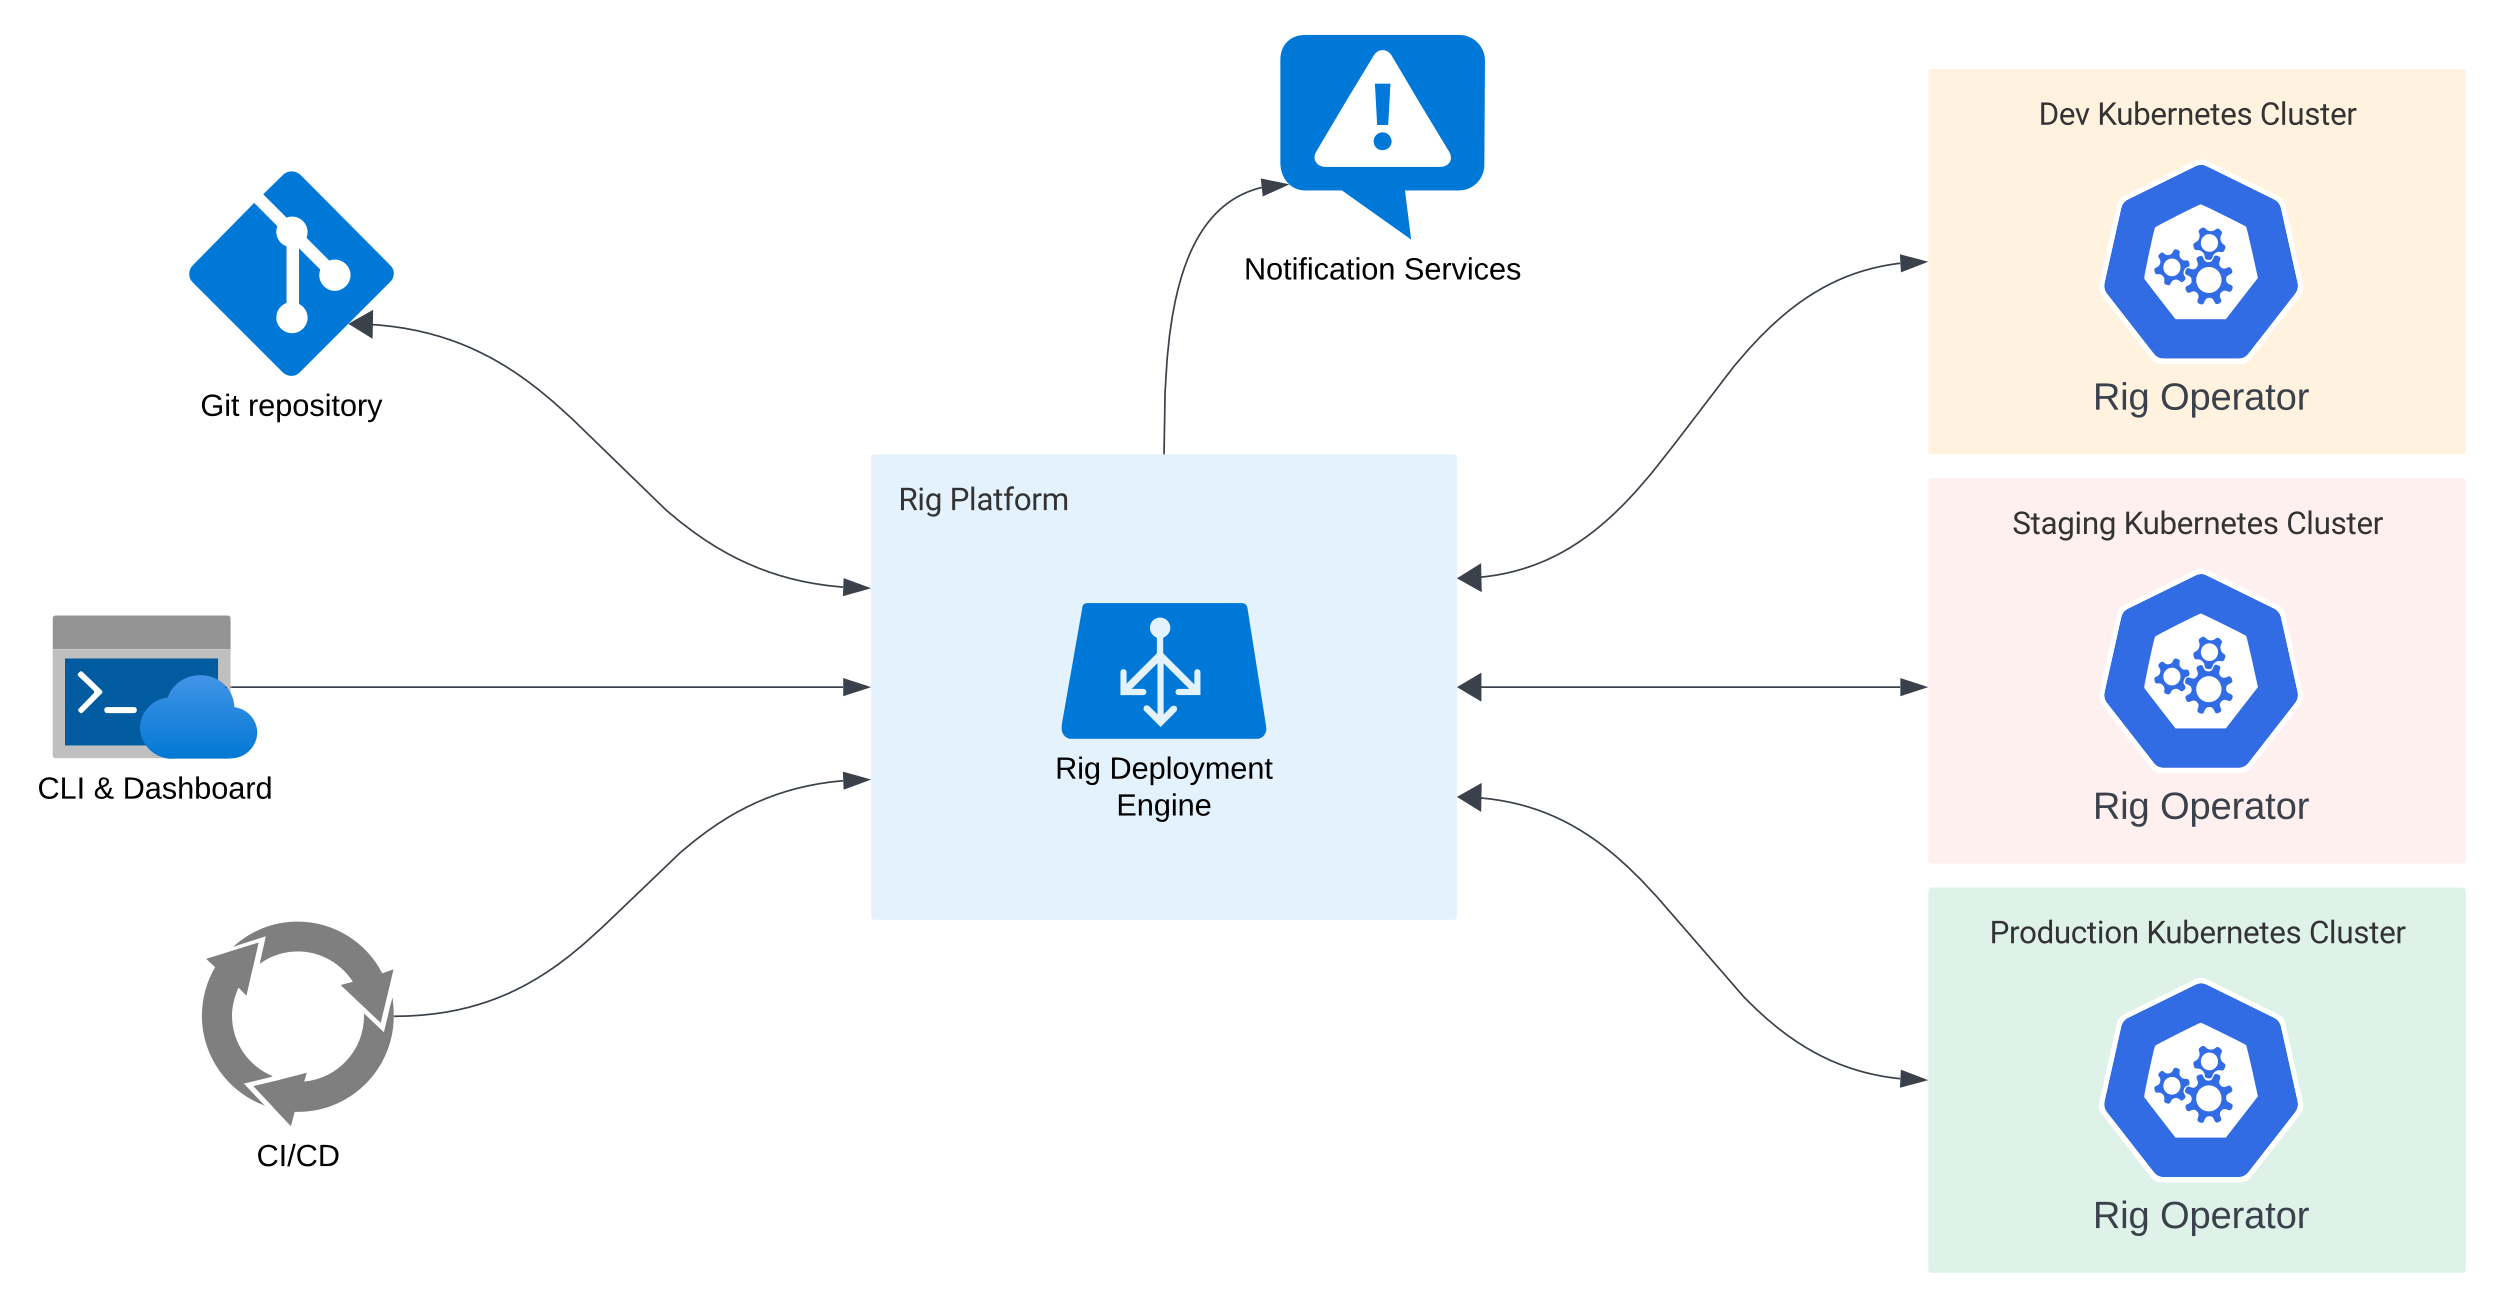 <svg xmlns="http://www.w3.org/2000/svg" xmlns:xlink="http://www.w3.org/1999/xlink" xmlns:lucid="lucid" width="1466.23" height="766.5"><g transform="translate(810.925 2320.5)" lucid:page-tab-id="0_0"><path d="M-1000-2500h2000v1000h-2000z" fill="#fff"/><path d="M320-2278a2 2 0 0 1 2-2h311.3a2 2 0 0 1 2 2v222a2 2 0 0 1-2 2H322a2 2 0 0 1-2-2z" fill="#fff3e0"/><use xlink:href="#a" transform="matrix(1,0,0,1,336,-2264) translate(48.726 16.699)"/><use xlink:href="#b" transform="matrix(1,0,0,1,336,-2264) translate(83.126 16.699)"/><use xlink:href="#c" transform="matrix(1,0,0,1,336,-2264) translate(178.479 16.699)"/><path d="M320-2038a2 2 0 0 1 2-2h311.3a2 2 0 0 1 2 2v222a2 2 0 0 1-2 2H322a2 2 0 0 1-2-2z" fill="#fff0f0"/><use xlink:href="#d" transform="matrix(1,0,0,1,336,-2024) translate(33.275 16.699)"/><use xlink:href="#b" transform="matrix(1,0,0,1,336,-2024) translate(98.578 16.699)"/><use xlink:href="#c" transform="matrix(1,0,0,1,336,-2024) translate(193.93 16.699)"/><path d="M320-1798a2 2 0 0 1 2-2h311.3a2 2 0 0 1 2 2v222a2 2 0 0 1-2 2H322a2 2 0 0 1-2-2z" fill="#dff2ea"/><use xlink:href="#e" transform="matrix(1,0,0,1,336,-1784) translate(19.959 16.699)"/><use xlink:href="#b" transform="matrix(1,0,0,1,336,-1784) translate(111.893 16.699)"/><use xlink:href="#c" transform="matrix(1,0,0,1,336,-1784) translate(207.246 16.699)"/><path d="M-300-2052a2 2 0 0 1 2-2H41.53a2 2 0 0 1 2 2v269a2 2 0 0 1-2 2H-298a2 2 0 0 1-2-2z" fill="#e3f2fd"/><use xlink:href="#f" transform="matrix(1,0,0,1,-284,-2038) translate(0 16.699)"/><use xlink:href="#g" transform="matrix(1,0,0,1,-284,-2038) translate(30.006 16.699)"/><path d="M479.66-2223.83c-1.14.1-2.05.34-2.96.8l-39.44 19.43c-2.16 1.02-3.64 2.84-4.1 5.23l-9.77 43.76c-.47 2.04-.13 4.08 1 5.9.13.23.24.34.47.57l27.28 35c1.48 1.94 3.52 2.97 5.9 2.97h43.9c2.38 0 4.42-1.03 5.9-2.96l27.28-35c1.48-1.94 2.05-4.22 1.48-6.6l-9.77-43.65c-.45-2.4-1.93-4.2-4.1-5.23l-39.43-19.44c-1.25-.57-2.4-.9-3.64-.8z" stroke="#000" stroke-opacity="0" stroke-width="0" fill="#326ce5"/><path d="M479.64-2227c-1.2.12-2.16.36-3.12.84l-41.64 20.52c-2.28 1.08-3.84 3-4.32 5.52l-10.32 46.2c-.48 2.16-.12 4.32 1.08 6.24.12.24.24.36.48.6l28.8 36.96c1.56 2.04 3.72 3.12 6.24 3.12h46.32c2.52 0 4.68-1.08 6.24-3.12l28.8-36.96c1.56-2.04 2.16-4.44 1.56-6.84l-10.32-46.2c-.48-2.52-2.04-4.44-4.32-5.52l-41.64-20.52c-1.32-.6-2.52-.96-3.84-.84zm0 3.12c1.32 0 2.4.24 3.6.84l39.6 19.44c2.04 1.08 3.48 2.88 4.08 5.28l9.72 43.68c.48 2.4 0 4.56-1.44 6.48l-27.36 35.04c-1.44 1.92-3.48 3-5.88 3h-43.92c-2.4 0-4.44-1.08-5.88-3l-27.36-35.04c-.12-.12-.24-.36-.36-.6-1.2-1.8-1.56-3.72-1.08-5.88l9.72-43.68c.6-2.4 1.92-4.2 4.08-5.28l39.6-19.44c.96-.48 1.8-.72 2.88-.84z" stroke="#000" stroke-opacity="0" stroke-width="0" fill="#fff"/><path d="M479.87-2200.7c-.94 0-26.55 12.94-26.88 13.62-.8 1.6-6.68 29.38-6.35 30 .2.32 4.4 5.85 9.34 12.2l9 11.58h29.54l9.4-12.13 9.4-12.07-3.26-14.9c-1.8-8.14-3.47-15.02-3.6-15.15-.47-.48-26.08-13.15-26.6-13.15zm1.6 13.62c1.2.07 1.33 1.95 4 2.15 3.47.27 3.13-3.03 5.73-.74 2.67 2.36-.6 2.5.27 6 .8 3.5 3.8 2.1 2.47 5.4-1.33 3.36-2.47.2-5.47 2.08-2.93 1.9-.73 4.4-4.2 4.12-3.47-.27-.94-2.36-3.6-4.72-2.67-2.3-4.27.6-5.07-2.9-.87-3.43 1.87-1.6 3.2-4.9 1.33-3.38-1.87-4.06 1.07-5.94.4-.2.73-.34 1-.47.2-.08.4-.08.6-.08zm3.46 3.9c-.53 0-1 .07-1.53.2-2.6.82-4.13 3.72-3.33 6.48.8 2.76 3.6 4.3 6.27 3.5 2.66-.87 4.2-3.77 3.4-6.47-.67-2.22-2.6-3.7-4.8-3.7zm-19.94 8.9c.26 0 .6.07 1 .2 3.2 1.02-.07 2.77 2.2 5.26 2.33 2.56 4.2-.67 4.93 2.7.8 3.3-2.33 1.28-3.27 4.58-1 3.3 2.67 3.37.2 5.73-2.4 2.35-2.26-1.43-5.53-.62-3.27.74-1.47 4.05-4.67 3.03-3.2-1 .07-2.68-2.27-5.24-2.28-2.5-4.14.67-4.88-2.63-.8-3.37 2.27-1.35 3.27-4.65 1-3.3-2.68-3.37-.2-5.73 2.4-2.36 2.26 1.42 5.53.68 2.8-.68 1.86-3.3 3.66-3.3zm23.74 3.64c.33 0 .66.07 1.13.27 3.67 1.48-1.13 3.7 1.67 6.54 2.87 2.83 4.87-2.3 6.47 1.4 1.6 3.8-3.4 1.83-3.33 5.88.14 4.1 5 1.95 3.6 5.73-1.46 3.77-3.66-1.22-6.4 1.75-2.73 2.96 2.2 4.98-1.4 6.6-3.6 1.7-1.73-3.5-5.67-3.37-3.93.07-1.87 5.12-5.53 3.64-3.67-1.48 1.13-3.7-1.67-6.54-2.87-2.83-4.87 2.3-6.47-1.48-1.6-3.7 3.4-1.75 3.33-5.86-.13-4.05-5-1.9-3.6-5.66 1.47-3.84 3.67 1.2 6.4-1.76 2.74-2.96-2.2-4.98 1.4-6.6 3.6-1.68 1.74 3.44 5.67 3.37 3.47-.07 2.27-3.98 4.4-3.9zm-25.8 1.75c-2.8 0-5.08 2.3-5.08 5.2 0 2.83 2.27 5.2 5.07 5.2 2.8 0 5-2.37 5-5.2 0-2.9-2.2-5.2-5-5.2zm21.6 4.93c-4.07.07-7.4 3.44-7.4 7.7 0 4.23 3.33 7.6 7.4 7.6 4.13 0 7.46-3.37 7.46-7.6 0-4.26-3.33-7.7-7.46-7.7z" stroke="#eee" stroke-width="0" fill="#fff"/><use xlink:href="#h" transform="matrix(1,0,0,1,390,-2098) translate(26.543 17.778)"/><use xlink:href="#i" transform="matrix(1,0,0,1,390,-2098) translate(65.926 17.778)"/><path d="M479.66-1983.83c-1.14.1-2.05.34-2.96.8l-39.44 19.43c-2.16 1.02-3.64 2.84-4.1 5.23l-9.77 43.76c-.47 2.04-.13 4.08 1 5.9.13.23.24.34.47.57l27.28 35c1.48 1.94 3.52 2.97 5.9 2.97h43.9c2.38 0 4.42-1.03 5.9-2.96l27.28-35c1.48-1.94 2.05-4.22 1.48-6.6l-9.77-43.65c-.45-2.4-1.93-4.2-4.1-5.23l-39.43-19.44c-1.25-.57-2.4-.9-3.64-.8z" stroke="#000" stroke-opacity="0" stroke-width="0" fill="#326ce5"/><path d="M479.64-1987c-1.2.12-2.16.36-3.12.84l-41.64 20.52c-2.28 1.08-3.84 3-4.32 5.52l-10.32 46.2c-.48 2.16-.12 4.32 1.08 6.24.12.24.24.36.48.6l28.8 36.96c1.56 2.04 3.72 3.12 6.24 3.12h46.32c2.52 0 4.68-1.08 6.24-3.12l28.8-36.96c1.56-2.04 2.16-4.44 1.56-6.84l-10.32-46.2c-.48-2.52-2.04-4.44-4.32-5.52l-41.64-20.52c-1.32-.6-2.52-.96-3.84-.84zm0 3.12c1.32 0 2.4.24 3.6.84l39.6 19.44c2.04 1.08 3.48 2.88 4.08 5.28l9.72 43.68c.48 2.4 0 4.56-1.44 6.48l-27.36 35.04c-1.44 1.92-3.48 3-5.88 3h-43.92c-2.4 0-4.44-1.08-5.88-3l-27.36-35.04c-.12-.12-.24-.36-.36-.6-1.2-1.8-1.56-3.72-1.08-5.88l9.72-43.68c.6-2.4 1.92-4.2 4.08-5.28l39.6-19.44c.96-.48 1.8-.72 2.88-.84z" stroke="#000" stroke-opacity="0" stroke-width="0" fill="#fff"/><path d="M479.87-1960.7c-.94 0-26.55 12.94-26.88 13.62-.8 1.62-6.68 29.38-6.35 30 .2.32 4.4 5.85 9.34 12.2l9 11.58h29.54l9.4-12.13 9.4-12.07-3.26-14.9c-1.8-8.14-3.47-15.02-3.6-15.15-.47-.48-26.08-13.15-26.6-13.15zm1.6 13.62c1.2.06 1.33 1.95 4 2.15 3.47.27 3.13-3.03 5.73-.74 2.67 2.36-.6 2.5.27 6 .8 3.5 3.8 2.1 2.47 5.4-1.33 3.36-2.47.2-5.47 2.08-2.93 1.9-.73 4.4-4.2 4.12-3.47-.27-.94-2.36-3.6-4.72-2.67-2.3-4.27.6-5.07-2.9-.87-3.43 1.87-1.6 3.2-4.9 1.33-3.38-1.87-4.06 1.07-5.94l1-.48c.2-.06.4-.06.6-.06zm3.46 3.9c-.53 0-1 .07-1.53.2-2.6.82-4.13 3.7-3.33 6.48.8 2.76 3.6 4.3 6.27 3.5 2.66-.87 4.2-3.77 3.4-6.47-.67-2.22-2.6-3.7-4.8-3.7zm-19.94 8.9c.26 0 .6.07 1 .2 3.2 1.02-.07 2.77 2.2 5.26 2.33 2.56 4.2-.67 4.93 2.7.8 3.3-2.33 1.28-3.27 4.58-1 3.3 2.67 3.37.2 5.73-2.4 2.35-2.26-1.43-5.53-.62-3.27.74-1.47 4.05-4.67 3.03-3.2-1 .07-2.68-2.27-5.24-2.28-2.5-4.14.67-4.88-2.63-.8-3.37 2.27-1.35 3.27-4.65 1-3.3-2.68-3.37-.2-5.73 2.4-2.36 2.26 1.42 5.53.68 2.8-.68 1.86-3.3 3.66-3.3zm23.74 3.64c.33 0 .66.07 1.13.27 3.67 1.48-1.13 3.7 1.67 6.54 2.87 2.83 4.87-2.3 6.47 1.4 1.6 3.8-3.4 1.83-3.33 5.88.14 4.1 5 1.95 3.6 5.72-1.46 3.78-3.66-1.2-6.4 1.76-2.73 2.96 2.2 4.98-1.4 6.6-3.6 1.7-1.73-3.5-5.67-3.37-3.93.07-1.87 5.12-5.53 3.64-3.67-1.48 1.13-3.7-1.67-6.54-2.87-2.83-4.87 2.3-6.47-1.48-1.6-3.7 3.4-1.75 3.33-5.86-.13-4.05-5-1.9-3.6-5.66 1.47-3.84 3.67 1.2 6.4-1.75 2.74-2.96-2.2-4.98 1.4-6.6 3.6-1.68 1.74 3.44 5.67 3.37 3.47-.07 2.27-3.98 4.4-3.9zm-25.8 1.75c-2.8 0-5.08 2.3-5.08 5.2 0 2.83 2.27 5.2 5.07 5.2 2.8 0 5-2.37 5-5.2 0-2.9-2.2-5.2-5-5.2zm21.6 4.93c-4.07.07-7.4 3.44-7.4 7.7 0 4.23 3.33 7.6 7.4 7.6 4.13 0 7.46-3.37 7.46-7.6 0-4.26-3.33-7.7-7.46-7.7z" stroke="#eee" stroke-width="0" fill="#fff"/><use xlink:href="#h" transform="matrix(1,0,0,1,390,-1858) translate(26.543 17.778)"/><use xlink:href="#i" transform="matrix(1,0,0,1,390,-1858) translate(65.926 17.778)"/><path d="M479.66-1743.83c-1.14.1-2.05.34-2.96.8l-39.44 19.43c-2.16 1.02-3.64 2.84-4.1 5.23l-9.77 43.76c-.47 2.04-.13 4.08 1 5.9.13.23.24.34.47.57l27.28 35c1.48 1.94 3.52 2.97 5.9 2.97h43.9c2.38 0 4.42-1.03 5.9-2.96l27.28-35c1.48-1.94 2.05-4.22 1.48-6.6l-9.77-43.65c-.45-2.4-1.93-4.2-4.1-5.23l-39.43-19.44c-1.25-.57-2.4-.9-3.64-.8z" stroke="#000" stroke-opacity="0" stroke-width="0" fill="#326ce5"/><path d="M479.64-1747c-1.2.12-2.16.36-3.12.84l-41.64 20.52c-2.28 1.08-3.84 3-4.32 5.52l-10.32 46.2c-.48 2.16-.12 4.32 1.08 6.24.12.24.24.36.48.6l28.8 36.96c1.56 2.04 3.72 3.12 6.24 3.12h46.32c2.52 0 4.68-1.08 6.24-3.12l28.8-36.96c1.56-2.04 2.16-4.44 1.56-6.84l-10.32-46.2c-.48-2.52-2.04-4.44-4.32-5.52l-41.64-20.52c-1.32-.6-2.52-.96-3.84-.84zm0 3.12c1.32 0 2.4.24 3.6.84l39.6 19.44c2.04 1.08 3.48 2.88 4.08 5.28l9.72 43.68c.48 2.4 0 4.56-1.44 6.48l-27.36 35.04c-1.44 1.92-3.48 3-5.88 3h-43.92c-2.4 0-4.44-1.08-5.88-3l-27.36-35.04c-.12-.12-.24-.36-.36-.6-1.2-1.8-1.56-3.72-1.08-5.88l9.72-43.68c.6-2.4 1.92-4.2 4.08-5.28l39.6-19.44c.96-.48 1.8-.72 2.88-.84z" stroke="#000" stroke-opacity="0" stroke-width="0" fill="#fff"/><path d="M479.87-1720.7c-.94 0-26.55 12.94-26.88 13.62-.8 1.62-6.68 29.38-6.35 30 .2.32 4.4 5.85 9.34 12.2l9 11.58h29.54l9.4-12.13 9.4-12.07-3.26-14.9c-1.8-8.14-3.47-15.02-3.6-15.15-.47-.48-26.08-13.15-26.6-13.15zm1.6 13.62c1.2.06 1.33 1.95 4 2.15 3.47.27 3.13-3.03 5.73-.74 2.67 2.36-.6 2.5.27 6 .8 3.5 3.8 2.1 2.47 5.4-1.33 3.36-2.47.2-5.47 2.08-2.93 1.9-.73 4.4-4.2 4.12-3.47-.27-.94-2.36-3.6-4.72-2.67-2.3-4.27.6-5.07-2.9-.87-3.43 1.87-1.6 3.2-4.9 1.33-3.38-1.87-4.06 1.07-5.94l1-.48c.2-.06.4-.06.6-.06zm3.46 3.9c-.53 0-1 .07-1.53.2-2.6.82-4.13 3.7-3.33 6.48.8 2.76 3.6 4.3 6.27 3.5 2.66-.87 4.2-3.77 3.4-6.47-.67-2.22-2.6-3.7-4.8-3.7zm-19.94 8.9c.26 0 .6.07 1 .2 3.2 1.02-.07 2.77 2.2 5.26 2.33 2.56 4.2-.67 4.93 2.7.8 3.3-2.33 1.28-3.27 4.58-1 3.3 2.67 3.37.2 5.73-2.4 2.35-2.26-1.43-5.53-.62-3.27.74-1.47 4.05-4.67 3.03-3.2-1 .07-2.68-2.27-5.24-2.28-2.5-4.14.67-4.88-2.63-.8-3.37 2.27-1.35 3.27-4.65 1-3.3-2.68-3.37-.2-5.73 2.4-2.36 2.26 1.42 5.53.68 2.8-.68 1.86-3.3 3.66-3.3zm23.74 3.64c.33 0 .66.07 1.13.27 3.67 1.48-1.13 3.7 1.67 6.54 2.87 2.83 4.87-2.3 6.47 1.4 1.6 3.8-3.4 1.83-3.33 5.88.14 4.1 5 1.95 3.6 5.72-1.46 3.78-3.66-1.2-6.4 1.76-2.73 2.96 2.2 4.98-1.4 6.6-3.6 1.7-1.73-3.5-5.67-3.37-3.93.07-1.87 5.12-5.53 3.64-3.67-1.48 1.13-3.7-1.67-6.54-2.87-2.83-4.87 2.3-6.47-1.48-1.6-3.7 3.4-1.75 3.33-5.86-.13-4.05-5-1.9-3.6-5.66 1.47-3.84 3.67 1.2 6.4-1.75 2.74-2.96-2.2-4.98 1.4-6.6 3.6-1.68 1.74 3.44 5.67 3.37 3.47-.07 2.27-3.98 4.4-3.9zm-25.8 1.75c-2.8 0-5.08 2.3-5.08 5.2 0 2.83 2.27 5.2 5.07 5.2 2.8 0 5-2.37 5-5.2 0-2.9-2.2-5.2-5-5.2zm21.6 4.93c-4.07.07-7.4 3.44-7.4 7.7 0 4.23 3.33 7.6 7.4 7.6 4.13 0 7.46-3.37 7.46-7.6 0-4.26-3.33-7.7-7.46-7.7z" stroke="#eee" stroke-width="0" fill="#fff"/><use xlink:href="#h" transform="matrix(1,0,0,1,390,-1618) translate(26.543 17.778)"/><use xlink:href="#i" transform="matrix(1,0,0,1,390,-1618) translate(65.926 17.778)"/><path d="M50.4-1981.5l5.34-.33 5.64-.6 5.4-.78 5.2-1 5.02-1.18 4.88-1.37 4.78-1.55 4.7-1.75L96-1992l4.64-2.18 4.63-2.42 4.67-2.7 4.75-3.02 4.86-3.38 5.04-3.83 5.3-4.4 5.67-5.1 6.2-6.08 7.07-7.55 8.72-10.12 14-17.76 34.4-45.02 8.73-10.13 7.06-7.54 6.2-6.08 5.67-5.1 5.3-4.4 5.04-3.82 4.87-3.4 4.75-3 4.66-2.7 4.63-2.42 4.62-2.18 4.65-1.96 4.7-1.74 4.78-1.56 4.88-1.36 5.03-1.18 5.2-1 5.4-.8 1.5-.14" stroke="#3a414a" stroke-linejoin="round" fill="none"/><path d="M44.52-1981.35l12.72-7.95.37 15.27zM318.4-2166.9l-14 5.44-.52-9.26z" stroke="#3a414a" fill="#3a414a"/><path d="M50.4-1917.5h253.22" stroke="#3a414a" stroke-linejoin="round" fill="none"/><path d="M44.52-1917.5l12.9-7.64v15.28zM318.38-1917.5l-14.26 4.63v-9.27z" stroke="#3a414a" fill="#3a414a"/><path d="M50.4-1852.97h.12l6.57.42 6.2.65 5.9.87 5.65 1.08 5.44 1.27 5.27 1.48 5.15 1.67 5.04 1.87 5 2.1 4.94 2.33 4.97 2.6 5 2.9 5.13 3.24 5.28 3.68 5.52 4.2 5.9 4.88 6.47 5.84 7.46 7.3 9.5 10.15 51.17 58.93 7.46 7.3 6.47 5.85 5.9 4.88 5.52 4.2 5.28 3.67 5.12 3.25 5 2.9 4.98 2.6 4.95 2.33 5 2.1 5.04 1.87 5.14 1.67 5.28 1.47 5.44 1.27 5.65 1.08 5.9.87 3.42.35" stroke="#3a414a" stroke-linejoin="round" fill="none"/><path d="M44.52-1853.1l13.06-7.36-.3 15.27zM318.38-1687.08l-14.48 3.88.48-9.25z" stroke="#3a414a" fill="#3a414a"/><path d="M-4.56-2271.44l1.32 24.24h6.48l1.32-24.24h-9.12zM0-2242.88c-2.88 0-5.28 2.28-5.28 5.16 0 3 2.04 5.28 5.28 5.28 2.88 0 5.28-2.28 5.28-5.28-.36-2.88-2.4-5.16-5.28-5.16z" stroke="#000" stroke-opacity="0" fill="#0078d7"/><path d="M44.88-2300H-45.6c-8.52 0-14.4 5.88-14.4 14.4v60.72c0 8.52 5.88 16.08 14.4 16.08h21.72l40.56 28.8-3.6-28.8h31.56c8.52 0 15-6.84 15-15.12l.36-60.96c0-8.28-6.6-15.12-15.12-15.12zm-11.52 77.4h-66.72c-5.28 0-8.28-4.56-5.64-8.88l17.04-28.8 16.68-27.6c2.64-4.32 7.92-4.32 10.56 0l17.04 28.8 16.68 27.6c2.64 4.68 0 8.88-5.64 8.88z" stroke="#000" stroke-opacity="0" fill="#0078d7"/><use xlink:href="#j" transform="matrix(1,0,0,1,-90,-2171) translate(8.65 14.4)"/><use xlink:href="#k" transform="matrix(1,0,0,1,-90,-2171) translate(102.45 14.4)"/><path d="M-582.16-2165.04l-52.44-52.8c-3-2.88-7.68-2.88-10.44 0l-11.52 11.28 13.68 13.68c.84-.36 2.04-.6 3.24-.6 5.04 0 9.12 4.08 9.12 9.12 0 1.2-.24 2.4-.6 3.36l13.32 13.32c.84-.36 2.16-.6 3.24-.6 5.04 0 9.24 4.08 9.24 9.12 0 5.04-4.2 9.24-9.24 9.24s-9.12-4.2-9.12-9.24c0-1.2.24-2.4.6-3.24l-12.48-12.48v32.64c3 1.44 5.04 4.68 5.04 8.04 0 5.04-4.08 9.12-9.12 9.12-5.04 0-9.24-4.08-9.24-9.12 0-3.96 2.4-7.2 6-8.64v-33.24c-3.6-1.08-6-4.68-6-8.52 0-1.2.36-2.4.6-3.24l-13.56-13.68-35.88 36.48c-3 2.88-3 7.68 0 10.32l52.44 52.44c3 3 7.68 3 10.32 0l52.44-52.44c3.36-2.88 3.36-7.68.36-10.32z" stroke="#000" stroke-opacity="0" fill="#0078d7"/><use xlink:href="#l" transform="matrix(1,0,0,1,-730,-2091) translate(36.6 14.4)"/><use xlink:href="#m" transform="matrix(1,0,0,1,-730,-2091) translate(64.55 14.4)"/><path d="M-599.76-2130.46l2.28.05 8.5.52 7.94.84 7.5 1.1 7.1 1.36 6.82 1.6 6.56 1.83 6.37 2.07 6.24 2.3 6.15 2.6 6.12 2.88 6.15 3.22 6.28 3.63 6.48 4.1 6.84 4.77 7.43 5.64 8.47 7.03 10.76 9.7 55.66 54.02 8.46 7.02 7.43 5.65 6.83 4.74 6.48 4.12 6.3 3.62 6.15 3.22 6.12 2.88 6.15 2.6 6.23 2.3 6.37 2.08 6.56 1.83 6.8 1.6 7.13 1.34 7.5 1.1 7.95.84 1.28.08" stroke="#3a414a" stroke-linejoin="round" fill="none"/><path d="M-605.65-2130.58l13.06-7.37-.3 15.27zM-301.62-1975.56l-14.43 4.07.36-9.25z" stroke="#3a414a" fill="#3a414a"/><path d="M-68.47-1895.3l-10.8-68.33c-.25-2.7-2.53-3.18-3.25-3.18H-173c-.72 0-3.24.22-3.24 3.17l-12 68.32v1.91c0 5.1 4.2 6.2 5.05 6.2h109.92c.97 0 5.05-1.1 5.05-6.2-.24-.7-.24-1.43-.24-1.9zm-37.8-17.53h-13.45c-1.08 0-1.8-.87-1.8-1.83 0-1.1.96-1.83 1.8-1.83h6.25l-15-14.96v29.94l4.55-4.62c.73-.63 2.17-.63 2.9 0 .58.72.58 2.07-.02 2.8l-9.23 9.23-9.48-9.5c-.5-.47-.5-.95-.5-1.34 0-.48.25-.96.5-1.44.72-.63 2.03-.63 2.75 0l4.93 4.86v-30.02l-15.13 15.05h6.72c1.2 0 1.92.9 1.92 1.84 0 1.12-.95 1.83-1.9 1.83h-13.33v-13.37c0-1.2.84-1.84 1.8-1.84 1.2 0 1.8.88 1.8 1.84v6.6l17.76-17.75v-9.16c-2.28-.96-4.07-3.03-4.07-5.82 0-3.42 2.75-5.97 6-5.97 3.34 0 5.98 2.8 5.98 5.98 0 2.8-1.92 4.86-4.2 5.8v9.17l18.25 18.23v-7.08c0-1.2.83-1.84 1.8-1.84 1.2 0 1.8.88 1.8 1.84v13.37h.6z" stroke="#000" stroke-opacity="0" fill="#0078d7"/><use xlink:href="#n" transform="matrix(1,0,0,1,-218.235,-1878.186) translate(26.125 14.4)"/><use xlink:href="#o" transform="matrix(1,0,0,1,-218.235,-1878.186) translate(58.025 14.4)"/><use xlink:href="#p" transform="matrix(1,0,0,1,-218.235,-1878.186) translate(62.025 36)"/><path d="M-128.23-2054.5l.62-36.16 1.18-19.28 1.46-14.05 1.62-11.02 1.72-9 1.76-7.53 1.78-6.4 1.8-5.54 1.8-4.82 1.78-4.26 1.78-3.8 1.77-3.38 1.77-3.05 1.75-2.78 1.75-2.52 1.75-2.3 1.75-2.1 1.75-1.96 1.76-1.8 1.78-1.67 1.8-1.55 1.8-1.44 1.86-1.34 1.87-1.24 1.92-1.16 1.96-1.08 2.03-1 2.07-.93 2.15-.84 2.23-.8 2.32-.7 2.2-.56" stroke="#3a414a" stroke-linejoin="round" fill="none"/><path d="M-127.75-2054.5v.5h-.96v-.52z" stroke="#3a414a" stroke-width=".05" fill="#3a414a"/><path d="M-56.26-2212.2l-13.66 6.2-1.03-9.22z" stroke="#3a414a" fill="#3a414a"/><path d="M-675.7-1939.76h-104.27v-18.22c0-.85.73-1.52 1.56-1.52h101.14c.84 0 1.57.67 1.57 1.52z" stroke="#000" stroke-opacity="0" fill="#949494"/><path d="M-780-1939.76h104.28v62.4c0 .82-.73 1.52-1.56 1.52h-101.16c-.83 0-1.56-.7-1.56-1.53v-62.4z" stroke="#000" stroke-opacity="0" fill="#bfbfbf"/><path d="M-772.8-1934.3h89.76v51h-89.76z" stroke="#000" stroke-opacity="0" fill="#005ba1"/><path d="M-748-1905.82h15.55c1.18 0 1.77.6 1.77 1.77 0 1.2-.6 1.78-1.77 1.78H-748c-1.17 0-1.76-.6-1.76-1.77 0-1.2.6-1.78 1.77-1.78zM-762.43-1902.58l11.24-11.3c.03 0 .03 0 .04-.02.44-.45.42-1.16-.03-1.6l-11.4-11c0-.03 0-.03-.02-.03-.46-.42-1.2-.4-1.6.1l-.85.84c-.4.47-.38 1.16.06 1.6l8.93 8.52c.45.44.45 1.18 0 1.63l-8.7 8.98c-.45.44-.45 1.16 0 1.6l.66.7c.02 0 .03.04.06.06.47.4 1.2.4 1.6-.08z" stroke="#000" stroke-opacity="0" fill="#fff"/><path d="M-660-1890.83c-.2-7.7-5.86-13.9-13.43-14.94-.42-10.67-9.37-19.05-20.12-18.7-8.6-.15-16.04 4.9-19.07 13.07-9.16 1.08-15.98 8.57-16.26 17.83.4 10.33 9.1 18.4 19.42 18.07l1.66-.1h31.47c.28 0 .56-.05.83-.1 8.4-.1 15.16-6.7 15.5-15.13z" stroke="#000" stroke-opacity="0" fill="url(#q)"/><g><use xlink:href="#r" transform="matrix(1,0,0,1,-810,-1866.5) translate(21.075 14.4)"/><use xlink:href="#s" transform="matrix(1,0,0,1,-810,-1866.5) translate(54.025 14.4)"/><use xlink:href="#t" transform="matrix(1,0,0,1,-810,-1866.5) translate(71.025 14.4)"/></g><path d="M-580.1-1752.04l-3.73 15.72-3.82 15.72-11.7-11.04-11.82-11.16 7.2-1.92c-6.97-10.68-18.9-17.76-32.17-17.76-8.44 0-15.98 2.52-22.4 7.2v-.24l3.5-15.84-15.42 4.92-3.83 1.32c10.25-9.36 23.3-14.88 37.93-14.88 21.5 0 40.5 12.36 49.62 30.36l6.64-2.4z" stroke="#000" stroke-opacity="0" fill="#7f7f7f"/><path d="M-580-1724.44c0 30.72-25.1 56.04-56.03 56.04h-2.03l-2.25 8.4-9.46-9.96-1.57-1.8-11.03-11.76 15.64-3.72.68-.24 15.07-3.84-1.57 5.16c19.57-1.8 35.1-18.24 35.1-38.4v-1.56l11.7 11.04 3.72-15.72 1.35-4.8c.44 3.84.67 7.2.67 11.16z" stroke="#000" stroke-opacity="0" fill="#7f7f7f"/><path d="M-652.12-1688.8l-15.75 3.84 11.02 11.64 1.35 1.32c-21.5-7.8-37-28.56-37-52.68 0-10.44 2.9-20.4 7.75-28.56l-5.3-4.92 11.26-3.48 4.06-1.32 15.53-4.8-3.38 14.76-.23.72-3.6 15.72-4.62-4.68c-2.25 5.04-3.83 10.68-3.83 16.44 0 15.96 9.8 29.64 23.74 35.4l-1.02.6z" stroke="#000" stroke-opacity="0" fill="#7f7f7f"/><g><use xlink:href="#u" transform="matrix(1,0,0,1,-722.513,-1651) translate(62.075 14.4)"/></g><path d="M-579.5-1724.45l8.02-.17 7.9-.5 7.37-.77 6.93-1 6.6-1.27 6.3-1.47 6.06-1.7 5.88-1.9 5.76-2.15 5.7-2.38 5.65-2.67 5.7-2.98 5.8-3.36 6.03-3.82 6.4-4.44 6.97-5.3 8.1-6.72 10.78-9.73 45.82-43.88 8.1-6.7 6.98-5.3 6.4-4.45 6-3.83 5.83-3.36 5.7-2.98 5.67-2.67 5.68-2.4 5.77-2.13 5.9-1.9 6.06-1.7 6.3-1.48 6.6-1.26 6.93-1.03 7.4-.77h.03" stroke="#3a414a" stroke-linejoin="round" fill="none"/><path d="M-579.47-1723.98l-.55.02.02-.48-.03-.47.54-.03z" stroke="#3a414a" stroke-width=".05" fill="#3a414a"/><path d="M-301.62-1863.24l-14.06 5.2-.38-9.25z" stroke="#3a414a" fill="#3a414a"/><path d="M-675.2-1917.5h358.82" stroke="#3a414a" stroke-linejoin="round" fill="none"/><path d="M-677.76-1917.03h-.95v-.94h.2zm2.56 0h-.52v-.94h.52z" stroke="#3a414a" stroke-width=".05" fill="#3a414a"/><path d="M-301.62-1917.5l-14.26 4.63v-9.27z" stroke="#3a414a" fill="#3a414a"/><defs><path fill="#333" d="M1222-777c17 480-206 763-650 777H169v-1456h411c408 9 627 269 642 679zm-190 4c3-312-149-522-447-525H361v1141h202c308 0 473-209 469-531v-85" id="v"/><path fill="#333" d="M599-131c141 0 220-65 285-146l113 88C906-50 770 20 589 20 281 21 93-214 93-545c0-223 93-397 233-485 74-48 154-72 240-72 300 2 449 218 445 537v77H278c0 197 129 357 321 357zm227-509c-3-180-88-310-260-310-170 0-264 140-282 310h542" id="w"/><path fill="#333" d="M497-251l268-831h189L566 0H425L33-1082h189" id="x"/><g id="a"><use transform="matrix(0.009,0,0,0.009,0,0)" xlink:href="#v"/><use transform="matrix(0.009,0,0,0.009,11.804,0)" xlink:href="#w"/><use transform="matrix(0.009,0,0,0.009,21.226,0)" xlink:href="#x"/></g><path fill="#333" d="M539-677L361-492V0H169v-1456h192v720l647-720h232L667-813 1285 0h-230" id="y"/><path fill="#333" d="M491 20c-241-1-355-148-355-398v-704h185v699c0 164 67 246 200 246 141 0 235-53 282-158v-787h185V0H812l-4-107C736-22 630 20 491 20" id="z"/><path fill="#333" d="M634-1102c292 0 422 254 422 573 0 298-143 547-420 549-137 0-242-48-317-145L310 0H140v-1536h185v573c75-93 178-139 309-139zm-44 965c207 0 281-175 281-413 0-224-79-395-283-395-122 0-210 57-263 170v468c57 113 145 170 265 170" id="A"/><path fill="#333" d="M663-916c-163-27-288 18-338 148V0H140v-1082h180l3 125c61-97 147-145 258-145 36 0 63 5 82 14v172" id="B"/><path fill="#333" d="M589-945c-131 0-219 81-264 174V0H140v-1082h175l6 136c83-104 191-156 324-156 229 0 346 129 346 387V0H806v-716c-2-153-65-229-217-229" id="C"/><path fill="#333" d="M456 20C285 20 205-92 206-268v-671H9v-143h197v-262h185v262h202v143H391v671c-9 125 92 149 207 118V0c-49 13-96 20-142 20" id="D"/><path fill="#333" d="M538-131c121 0 232-49 232-156 0-50-20-88-56-117-73-60-334-92-420-143-92-55-162-110-162-238 0-190 192-317 400-317 223 0 414 129 413 338H759c0-108-110-186-227-186-119 0-215 53-215 159 0 45 18 78 53 101 76 52 331 90 416 139 98 57 169 115 169 251C955-92 760 20 538 20c-176 0-314-68-386-174-38-55-57-115-57-179h185c6 129 116 202 258 202" id="E"/><g id="b"><use transform="matrix(0.009,0,0,0.009,0,0)" xlink:href="#y"/><use transform="matrix(0.009,0,0,0.009,11.083,0)" xlink:href="#z"/><use transform="matrix(0.009,0,0,0.009,21.006,0)" xlink:href="#A"/><use transform="matrix(0.009,0,0,0.009,31.104,0)" xlink:href="#w"/><use transform="matrix(0.009,0,0,0.009,40.641,0)" xlink:href="#B"/><use transform="matrix(0.009,0,0,0.009,46.731,0)" xlink:href="#C"/><use transform="matrix(0.009,0,0,0.009,56.663,0)" xlink:href="#w"/><use transform="matrix(0.009,0,0,0.009,66.199,0)" xlink:href="#D"/><use transform="matrix(0.009,0,0,0.009,72.079,0)" xlink:href="#w"/><use transform="matrix(0.009,0,0,0.009,81.615,0)" xlink:href="#E"/></g><path fill="#333" d="M688-137c238 0 323-102 359-325h193c-32 297-228 482-552 482-361 0-569-299-569-680 0-197 8-360 73-497 88-186 257-317 513-319 316-2 509 195 535 488h-193c-31-212-118-330-342-330-272 0-397 224-393 523v141c-3 282 115 517 376 517" id="F"/><path fill="#333" d="M341 0H156v-1536h185V0" id="G"/><g id="c"><use transform="matrix(0.009,0,0,0.009,0,0)" xlink:href="#F"/><use transform="matrix(0.009,0,0,0.009,11.716,0)" xlink:href="#G"/><use transform="matrix(0.009,0,0,0.009,16.084,0)" xlink:href="#z"/><use transform="matrix(0.009,0,0,0.009,26.007,0)" xlink:href="#E"/><use transform="matrix(0.009,0,0,0.009,35.288,0)" xlink:href="#D"/><use transform="matrix(0.009,0,0,0.009,41.168,0)" xlink:href="#w"/><use transform="matrix(0.009,0,0,0.009,50.704,0)" xlink:href="#B"/></g><path fill="#333" d="M631-137c179 0 314-70 314-231 0-71-25-127-75-166s-141-77-272-115c-165-47-285-106-360-175s-112-154-112-255c0-245 231-397 495-397 206 0 369 89 449 218 43 68 65 142 65 223H942c0-184-129-283-321-283-172 0-299 76-301 236 0 59 26 109 76 150s135 78 256 113c205 59 345 116 436 256 35 53 50 119 50 193-2 256-231 398-507 390C333 12 90-129 80-422h193c0 187 160 285 358 285" id="H"/><path fill="#333" d="M561-1102c238-4 403 126 403 351v498c0 99 13 178 38 237V0H808c-11-21-19-59-26-114C696-25 593 20 474 20c-199 0-368-130-365-320 4-251 214-359 490-356h180v-85c-1-135-86-212-229-212-115 0-232 67-233 171H131c20-205 206-316 430-320zM294-326c0 117 90 185 207 185 122 0 239-75 278-162v-222H634c-227 0-340 66-340 199" id="I"/><path fill="#333" d="M521 20C240 20 96-239 96-550c0-303 147-552 427-552 132 0 235 47 309 140l9-120h169V-26c4 277-183 454-459 452-165-1-334-81-400-187l96-111c79 98 176 147 291 147 180 1 288-109 286-290v-93C750-23 649 20 521 20zm48-965c-209 0-287 178-287 416 0 217 86 392 285 392 117 0 202-53 257-159v-494c-57-103-142-155-255-155" id="J"/><path fill="#333" d="M341 0H156v-1082h185V0zm-91-1264c-68 0-108-42-109-105 0-62 41-107 109-107s110 44 110 107-42 105-110 105" id="K"/><g id="d"><use transform="matrix(0.009,0,0,0.009,0,0)" xlink:href="#H"/><use transform="matrix(0.009,0,0,0.009,10.679,0)" xlink:href="#D"/><use transform="matrix(0.009,0,0,0.009,16.559,0)" xlink:href="#I"/><use transform="matrix(0.009,0,0,0.009,26.35,0)" xlink:href="#J"/><use transform="matrix(0.009,0,0,0.009,36.448,0)" xlink:href="#K"/><use transform="matrix(0.009,0,0,0.009,40.816,0)" xlink:href="#C"/><use transform="matrix(0.009,0,0,0.009,50.748,0)" xlink:href="#J"/></g><path fill="#333" d="M1216-1011c-1 297-202 441-512 441H361V0H169v-1456h537c297-6 510 164 510 445zm-192 2c1-178-126-288-307-289H361v571h345c196 1 318-92 318-282" id="L"/><path fill="#333" d="M584 20C278 26 81-227 91-551c10-320 175-545 491-551 308-5 503 247 494 573-9 322-175 543-492 549zm-2-970c-208 0-305 185-305 421 0 216 106 398 307 398 211 0 307-186 307-420 0-214-109-399-309-399" id="M"/><path fill="#333" d="M520 20C244 20 95-247 95-550c0-298 151-550 427-552 127 0 227 43 301 130v-564h185V0H838l-9-116C755-25 652 20 520 20zm48-965c-210 0-288 177-288 416 0 218 87 392 286 392 117 0 203-53 257-158v-497c-55-102-140-153-255-153" id="N"/><path fill="#333" d="M277-555c0 244 77 420 297 424 127 2 249-93 255-210h175C980-127 805 20 574 20 258 20 81-222 92-562c11-319 164-533 481-540 237-5 426 165 431 392H829c-7-133-115-242-256-240-209 4-296 166-296 395" id="O"/><g id="e"><use transform="matrix(0.009,0,0,0.009,0,0)" xlink:href="#L"/><use transform="matrix(0.009,0,0,0.009,11.355,0)" xlink:href="#B"/><use transform="matrix(0.009,0,0,0.009,17.271,0)" xlink:href="#M"/><use transform="matrix(0.009,0,0,0.009,27.536,0)" xlink:href="#N"/><use transform="matrix(0.009,0,0,0.009,37.688,0)" xlink:href="#z"/><use transform="matrix(0.009,0,0,0.009,47.61,0)" xlink:href="#O"/><use transform="matrix(0.009,0,0,0.009,57.032,0)" xlink:href="#D"/><use transform="matrix(0.009,0,0,0.009,62.912,0)" xlink:href="#K"/><use transform="matrix(0.009,0,0,0.009,67.28,0)" xlink:href="#M"/><use transform="matrix(0.009,0,0,0.009,77.546,0)" xlink:href="#C"/></g><path fill="#333" d="M1161-1018c0 201-122 330-278 388l342 618V0h-206L703-589H361V0H168v-1456h482c310-2 511 139 511 438zm-193 0c0-187-120-280-313-280H361v552h295c179 3 313-101 312-272" id="P"/><g id="f"><use transform="matrix(0.009,0,0,0.009,0,0)" xlink:href="#P"/><use transform="matrix(0.009,0,0,0.009,11.083,0)" xlink:href="#K"/><use transform="matrix(0.009,0,0,0.009,15.451,0)" xlink:href="#J"/></g><path fill="#333" d="M704-1390c-164-38-297 28-288 194v114h231v143H416V0H231v-939H60v-143h171v-111c-12-274 208-416 483-347" id="Q"/><path fill="#333" d="M1240-945c-141 0-250 95-250 227V0H804v-709c0-157-77-236-231-236-121 0-204 52-249 155V0H139v-1082h175l5 120c79-93 186-140 321-140 151 0 254 58 309 174 69-98 181-174 345-174 237 0 362 126 362 377V0h-185v-714c-2-159-67-231-231-231" id="R"/><g id="g"><use transform="matrix(0.009,0,0,0.009,0,0)" xlink:href="#L"/><use transform="matrix(0.009,0,0,0.009,11.355,0)" xlink:href="#G"/><use transform="matrix(0.009,0,0,0.009,15.724,0)" xlink:href="#I"/><use transform="matrix(0.009,0,0,0.009,25.515,0)" xlink:href="#D"/><use transform="matrix(0.009,0,0,0.009,31.395,0)" xlink:href="#Q"/><use transform="matrix(0.009,0,0,0.009,37.644,0)" xlink:href="#M"/><use transform="matrix(0.009,0,0,0.009,47.909,0)" xlink:href="#B"/><use transform="matrix(0.009,0,0,0.009,54,0)" xlink:href="#R"/></g><path fill="#3a414a" d="M233-177c-1 41-23 64-60 70L243 0h-38l-65-103H63V0H30v-248c88 3 205-21 203 71zM63-129c60-2 137 13 137-47 0-61-80-42-137-45v92" id="S"/><path fill="#3a414a" d="M24-231v-30h32v30H24zM24 0v-190h32V0H24" id="T"/><path fill="#3a414a" d="M177-190C167-65 218 103 67 71c-23-6-38-20-44-43l32-5c15 47 100 32 89-28v-30C133-14 115 1 83 1 29 1 15-40 15-95c0-56 16-97 71-98 29-1 48 16 59 35 1-10 0-23 2-32h30zM94-22c36 0 50-32 50-73 0-42-14-75-50-75-39 0-46 34-46 75s6 73 46 73" id="U"/><g id="h"><use transform="matrix(0.062,0,0,0.062,0,0)" xlink:href="#S"/><use transform="matrix(0.062,0,0,0.062,15.988,0)" xlink:href="#T"/><use transform="matrix(0.062,0,0,0.062,20.864,0)" xlink:href="#U"/></g><path fill="#3a414a" d="M140-251c81 0 123 46 123 126C263-46 219 4 140 4 59 4 17-45 17-125s42-126 123-126zm0 227c63 0 89-41 89-101s-29-99-89-99c-61 0-89 39-89 99S79-25 140-24" id="V"/><path fill="#3a414a" d="M115-194c55 1 70 41 70 98S169 2 115 4C84 4 66-9 55-30l1 105H24l-1-265h31l2 30c10-21 28-34 59-34zm-8 174c40 0 45-34 45-75s-6-73-45-74c-42 0-51 32-51 76 0 43 10 73 51 73" id="W"/><path fill="#3a414a" d="M100-194c63 0 86 42 84 106H49c0 40 14 67 53 68 26 1 43-12 49-29l28 8c-11 28-37 45-77 45C44 4 14-33 15-96c1-61 26-98 85-98zm52 81c6-60-76-77-97-28-3 7-6 17-6 28h103" id="X"/><path fill="#3a414a" d="M114-163C36-179 61-72 57 0H25l-1-190h30c1 12-1 29 2 39 6-27 23-49 58-41v29" id="Y"/><path fill="#3a414a" d="M141-36C126-15 110 5 73 4 37 3 15-17 15-53c-1-64 63-63 125-63 3-35-9-54-41-54-24 1-41 7-42 31l-33-3c5-37 33-52 76-52 45 0 72 20 72 64v82c-1 20 7 32 28 27v20c-31 9-61-2-59-35zM48-53c0 20 12 33 32 33 41-3 63-29 60-74-43 2-92-5-92 41" id="Z"/><path fill="#3a414a" d="M59-47c-2 24 18 29 38 22v24C64 9 27 4 27-40v-127H5v-23h24l9-43h21v43h35v23H59v120" id="aa"/><path fill="#3a414a" d="M100-194c62-1 85 37 85 99 1 63-27 99-86 99S16-35 15-95c0-66 28-99 85-99zM99-20c44 1 53-31 53-75 0-43-8-75-51-75s-53 32-53 75 10 74 51 75" id="ab"/><g id="i"><use transform="matrix(0.062,0,0,0.062,0,0)" xlink:href="#V"/><use transform="matrix(0.062,0,0,0.062,17.284,0)" xlink:href="#W"/><use transform="matrix(0.062,0,0,0.062,29.63,0)" xlink:href="#X"/><use transform="matrix(0.062,0,0,0.062,41.975,0)" xlink:href="#Y"/><use transform="matrix(0.062,0,0,0.062,49.321,0)" xlink:href="#Z"/><use transform="matrix(0.062,0,0,0.062,61.667,0)" xlink:href="#aa"/><use transform="matrix(0.062,0,0,0.062,67.84,0)" xlink:href="#ab"/><use transform="matrix(0.062,0,0,0.062,80.185,0)" xlink:href="#Y"/></g><path d="M190 0L58-211 59 0H30v-248h39L202-35l-2-213h31V0h-41" id="ac"/><path d="M100-194c62-1 85 37 85 99 1 63-27 99-86 99S16-35 15-95c0-66 28-99 85-99zM99-20c44 1 53-31 53-75 0-43-8-75-51-75s-53 32-53 75 10 74 51 75" id="ad"/><path d="M59-47c-2 24 18 29 38 22v24C64 9 27 4 27-40v-127H5v-23h24l9-43h21v43h35v23H59v120" id="ae"/><path d="M24-231v-30h32v30H24zM24 0v-190h32V0H24" id="af"/><path d="M101-234c-31-9-42 10-38 44h38v23H63V0H32v-167H5v-23h27c-7-52 17-82 69-68v24" id="ag"/><path d="M96-169c-40 0-48 33-48 73s9 75 48 75c24 0 41-14 43-38l32 2c-6 37-31 61-74 61-59 0-76-41-82-99-10-93 101-131 147-64 4 7 5 14 7 22l-32 3c-4-21-16-35-41-35" id="ah"/><path d="M141-36C126-15 110 5 73 4 37 3 15-17 15-53c-1-64 63-63 125-63 3-35-9-54-41-54-24 1-41 7-42 31l-33-3c5-37 33-52 76-52 45 0 72 20 72 64v82c-1 20 7 32 28 27v20c-31 9-61-2-59-35zM48-53c0 20 12 33 32 33 41-3 63-29 60-74-43 2-92-5-92 41" id="ai"/><path d="M117-194c89-4 53 116 60 194h-32v-121c0-31-8-49-39-48C34-167 62-67 57 0H25l-1-190h30c1 10-1 24 2 32 11-22 29-35 61-36" id="aj"/><g id="j"><use transform="matrix(0.05,0,0,0.05,0,0)" xlink:href="#ac"/><use transform="matrix(0.05,0,0,0.05,12.95,0)" xlink:href="#ad"/><use transform="matrix(0.05,0,0,0.05,22.95,0)" xlink:href="#ae"/><use transform="matrix(0.05,0,0,0.05,27.95,0)" xlink:href="#af"/><use transform="matrix(0.05,0,0,0.05,31.9,0)" xlink:href="#ag"/><use transform="matrix(0.05,0,0,0.05,36.9,0)" xlink:href="#af"/><use transform="matrix(0.05,0,0,0.05,40.85,0)" xlink:href="#ah"/><use transform="matrix(0.05,0,0,0.05,49.85,0)" xlink:href="#ai"/><use transform="matrix(0.05,0,0,0.05,59.85,0)" xlink:href="#ae"/><use transform="matrix(0.05,0,0,0.05,64.85,0)" xlink:href="#af"/><use transform="matrix(0.05,0,0,0.05,68.8,0)" xlink:href="#ad"/><use transform="matrix(0.05,0,0,0.05,78.8,0)" xlink:href="#aj"/></g><path d="M185-189c-5-48-123-54-124 2 14 75 158 14 163 119 3 78-121 87-175 55-17-10-28-26-33-46l33-7c5 56 141 63 141-1 0-78-155-14-162-118-5-82 145-84 179-34 5 7 8 16 11 25" id="ak"/><path d="M100-194c63 0 86 42 84 106H49c0 40 14 67 53 68 26 1 43-12 49-29l28 8c-11 28-37 45-77 45C44 4 14-33 15-96c1-61 26-98 85-98zm52 81c6-60-76-77-97-28-3 7-6 17-6 28h103" id="al"/><path d="M114-163C36-179 61-72 57 0H25l-1-190h30c1 12-1 29 2 39 6-27 23-49 58-41v29" id="am"/><path d="M108 0H70L1-190h34L89-25l56-165h34" id="an"/><path d="M135-143c-3-34-86-38-87 0 15 53 115 12 119 90S17 21 10-45l28-5c4 36 97 45 98 0-10-56-113-15-118-90-4-57 82-63 122-42 12 7 21 19 24 35" id="ao"/><g id="k"><use transform="matrix(0.05,0,0,0.05,0,0)" xlink:href="#ak"/><use transform="matrix(0.05,0,0,0.05,12,0)" xlink:href="#al"/><use transform="matrix(0.05,0,0,0.05,22,0)" xlink:href="#am"/><use transform="matrix(0.05,0,0,0.05,27.95,0)" xlink:href="#an"/><use transform="matrix(0.05,0,0,0.05,36.95,0)" xlink:href="#af"/><use transform="matrix(0.05,0,0,0.05,40.9,0)" xlink:href="#ah"/><use transform="matrix(0.05,0,0,0.05,49.9,0)" xlink:href="#al"/><use transform="matrix(0.05,0,0,0.05,59.9,0)" xlink:href="#ao"/></g><path d="M143 4C61 4 22-44 18-125c-5-107 100-154 193-111 17 8 29 25 37 43l-32 9c-13-25-37-40-76-40-61 0-88 39-88 99 0 61 29 100 91 101 35 0 62-11 79-27v-45h-74v-28h105v86C228-13 192 4 143 4" id="ap"/><g id="l"><use transform="matrix(0.05,0,0,0.05,0,0)" xlink:href="#ap"/><use transform="matrix(0.05,0,0,0.05,14,0)" xlink:href="#af"/><use transform="matrix(0.05,0,0,0.05,17.95,0)" xlink:href="#ae"/></g><path d="M115-194c55 1 70 41 70 98S169 2 115 4C84 4 66-9 55-30l1 105H24l-1-265h31l2 30c10-21 28-34 59-34zm-8 174c40 0 45-34 45-75s-6-73-45-74c-42 0-51 32-51 76 0 43 10 73 51 73" id="aq"/><path d="M179-190L93 31C79 59 56 82 12 73V49c39 6 53-20 64-50L1-190h34L92-34l54-156h33" id="ar"/><g id="m"><use transform="matrix(0.05,0,0,0.05,0,0)" xlink:href="#am"/><use transform="matrix(0.05,0,0,0.05,5.95,0)" xlink:href="#al"/><use transform="matrix(0.05,0,0,0.05,15.95,0)" xlink:href="#aq"/><use transform="matrix(0.05,0,0,0.05,25.95,0)" xlink:href="#ad"/><use transform="matrix(0.05,0,0,0.05,35.95,0)" xlink:href="#ao"/><use transform="matrix(0.05,0,0,0.05,44.95,0)" xlink:href="#af"/><use transform="matrix(0.05,0,0,0.05,48.9,0)" xlink:href="#ae"/><use transform="matrix(0.05,0,0,0.05,53.9,0)" xlink:href="#ad"/><use transform="matrix(0.05,0,0,0.05,63.9,0)" xlink:href="#am"/><use transform="matrix(0.05,0,0,0.05,69.85,0)" xlink:href="#ar"/></g><path d="M233-177c-1 41-23 64-60 70L243 0h-38l-65-103H63V0H30v-248c88 3 205-21 203 71zM63-129c60-2 137 13 137-47 0-61-80-42-137-45v92" id="as"/><path d="M177-190C167-65 218 103 67 71c-23-6-38-20-44-43l32-5c15 47 100 32 89-28v-30C133-14 115 1 83 1 29 1 15-40 15-95c0-56 16-97 71-98 29-1 48 16 59 35 1-10 0-23 2-32h30zM94-22c36 0 50-32 50-73 0-42-14-75-50-75-39 0-46 34-46 75s6 73 46 73" id="at"/><g id="n"><use transform="matrix(0.05,0,0,0.05,0,0)" xlink:href="#as"/><use transform="matrix(0.05,0,0,0.05,12.95,0)" xlink:href="#af"/><use transform="matrix(0.05,0,0,0.05,16.9,0)" xlink:href="#at"/></g><path d="M30-248c118-7 216 8 213 122C240-48 200 0 122 0H30v-248zM63-27c89 8 146-16 146-99s-60-101-146-95v194" id="au"/><path d="M24 0v-261h32V0H24" id="av"/><path d="M210-169c-67 3-38 105-44 169h-31v-121c0-29-5-50-35-48C34-165 62-65 56 0H25l-1-190h30c1 10-1 24 2 32 10-44 99-50 107 0 11-21 27-35 58-36 85-2 47 119 55 194h-31v-121c0-29-5-49-35-48" id="aw"/><g id="o"><use transform="matrix(0.05,0,0,0.05,0,0)" xlink:href="#au"/><use transform="matrix(0.05,0,0,0.05,12.95,0)" xlink:href="#al"/><use transform="matrix(0.05,0,0,0.05,22.95,0)" xlink:href="#aq"/><use transform="matrix(0.05,0,0,0.05,32.95,0)" xlink:href="#av"/><use transform="matrix(0.05,0,0,0.05,36.9,0)" xlink:href="#ad"/><use transform="matrix(0.05,0,0,0.05,46.9,0)" xlink:href="#ar"/><use transform="matrix(0.05,0,0,0.05,55.9,0)" xlink:href="#aw"/><use transform="matrix(0.05,0,0,0.05,70.85,0)" xlink:href="#al"/><use transform="matrix(0.05,0,0,0.05,80.85,0)" xlink:href="#aj"/><use transform="matrix(0.05,0,0,0.05,90.85,0)" xlink:href="#ae"/></g><path d="M30 0v-248h187v28H63v79h144v27H63v87h162V0H30" id="ax"/><g id="p"><use transform="matrix(0.05,0,0,0.05,0,0)" xlink:href="#ax"/><use transform="matrix(0.05,0,0,0.05,12,0)" xlink:href="#aj"/><use transform="matrix(0.05,0,0,0.05,22,0)" xlink:href="#at"/><use transform="matrix(0.05,0,0,0.05,32,0)" xlink:href="#af"/><use transform="matrix(0.05,0,0,0.05,35.95,0)" xlink:href="#aj"/><use transform="matrix(0.05,0,0,0.05,45.95,0)" xlink:href="#al"/></g><linearGradient gradientUnits="userSpaceOnUse" id="q" x1="-719.99" y1="-1875.46" x2="-719.99" y2="-1959.48"><stop offset="0%" stop-color="#0078d4"/><stop offset="15.6%" stop-color="#1380da"/><stop offset="52.8%" stop-color="#3c91e5"/><stop offset="82.2%" stop-color="#559cec"/><stop offset="100%" stop-color="#5ea0ef"/></linearGradient><path d="M212-179c-10-28-35-45-73-45-59 0-87 40-87 99 0 60 29 101 89 101 43 0 62-24 78-52l27 14C228-24 195 4 139 4 59 4 22-46 18-125c-6-104 99-153 187-111 19 9 31 26 39 46" id="ay"/><path d="M30 0v-248h33v221h125V0H30" id="az"/><path d="M33 0v-248h34V0H33" id="aA"/><g id="r"><use transform="matrix(0.05,0,0,0.05,0,0)" xlink:href="#ay"/><use transform="matrix(0.05,0,0,0.05,12.95,0)" xlink:href="#az"/><use transform="matrix(0.05,0,0,0.05,22.95,0)" xlink:href="#aA"/></g><path d="M234-2c-28 10-62 0-77-18C117 19 8 12 13-65c3-43 29-61 60-76-25-40-17-114 47-108 35 3 59 15 59 50 0 44-40 53-71 69 14 26 32 50 51 72 14-21 24-43 30-72l26 8c-9 33-21 57-38 82 13 13 33 22 57 15v23zM97-151c25-10 52-18 56-48-1-18-13-29-33-29-42 0-39 50-23 77zM42-66c-3 51 71 58 98 28-20-24-41-51-56-80-23 10-40 24-42 52" id="aB"/><use transform="matrix(0.05,0,0,0.05,0,0)" xlink:href="#aB" id="s"/><path d="M106-169C34-169 62-67 57 0H25v-261h32l-1 103c12-21 28-36 61-36 89 0 53 116 60 194h-32v-121c2-32-8-49-39-48" id="aC"/><path d="M115-194c53 0 69 39 70 98 0 66-23 100-70 100C84 3 66-7 56-30L54 0H23l1-261h32v101c10-23 28-34 59-34zm-8 174c40 0 45-34 45-75 0-40-5-75-45-74-42 0-51 32-51 76 0 43 10 73 51 73" id="aD"/><path d="M85-194c31 0 48 13 60 33l-1-100h32l1 261h-30c-2-10 0-23-3-31C134-8 116 4 85 4 32 4 16-35 15-94c0-66 23-100 70-100zm9 24c-40 0-46 34-46 75 0 40 6 74 45 74 42 0 51-32 51-76 0-42-9-74-50-73" id="aE"/><g id="t"><use transform="matrix(0.05,0,0,0.05,0,0)" xlink:href="#au"/><use transform="matrix(0.05,0,0,0.05,12.95,0)" xlink:href="#ai"/><use transform="matrix(0.05,0,0,0.05,22.95,0)" xlink:href="#ao"/><use transform="matrix(0.05,0,0,0.05,31.95,0)" xlink:href="#aC"/><use transform="matrix(0.05,0,0,0.05,41.95,0)" xlink:href="#aD"/><use transform="matrix(0.05,0,0,0.05,51.95,0)" xlink:href="#ad"/><use transform="matrix(0.05,0,0,0.05,61.95,0)" xlink:href="#ai"/><use transform="matrix(0.05,0,0,0.05,71.95,0)" xlink:href="#am"/><use transform="matrix(0.05,0,0,0.05,77.9,0)" xlink:href="#aE"/></g><path d="M0 4l72-265h28L28 4H0" id="aF"/><g id="u"><use transform="matrix(0.05,0,0,0.05,0,0)" xlink:href="#ay"/><use transform="matrix(0.05,0,0,0.05,12.95,0)" xlink:href="#aA"/><use transform="matrix(0.05,0,0,0.05,17.95,0)" xlink:href="#aF"/><use transform="matrix(0.05,0,0,0.05,22.95,0)" xlink:href="#ay"/><use transform="matrix(0.05,0,0,0.05,35.9,0)" xlink:href="#au"/></g></defs></g></svg>